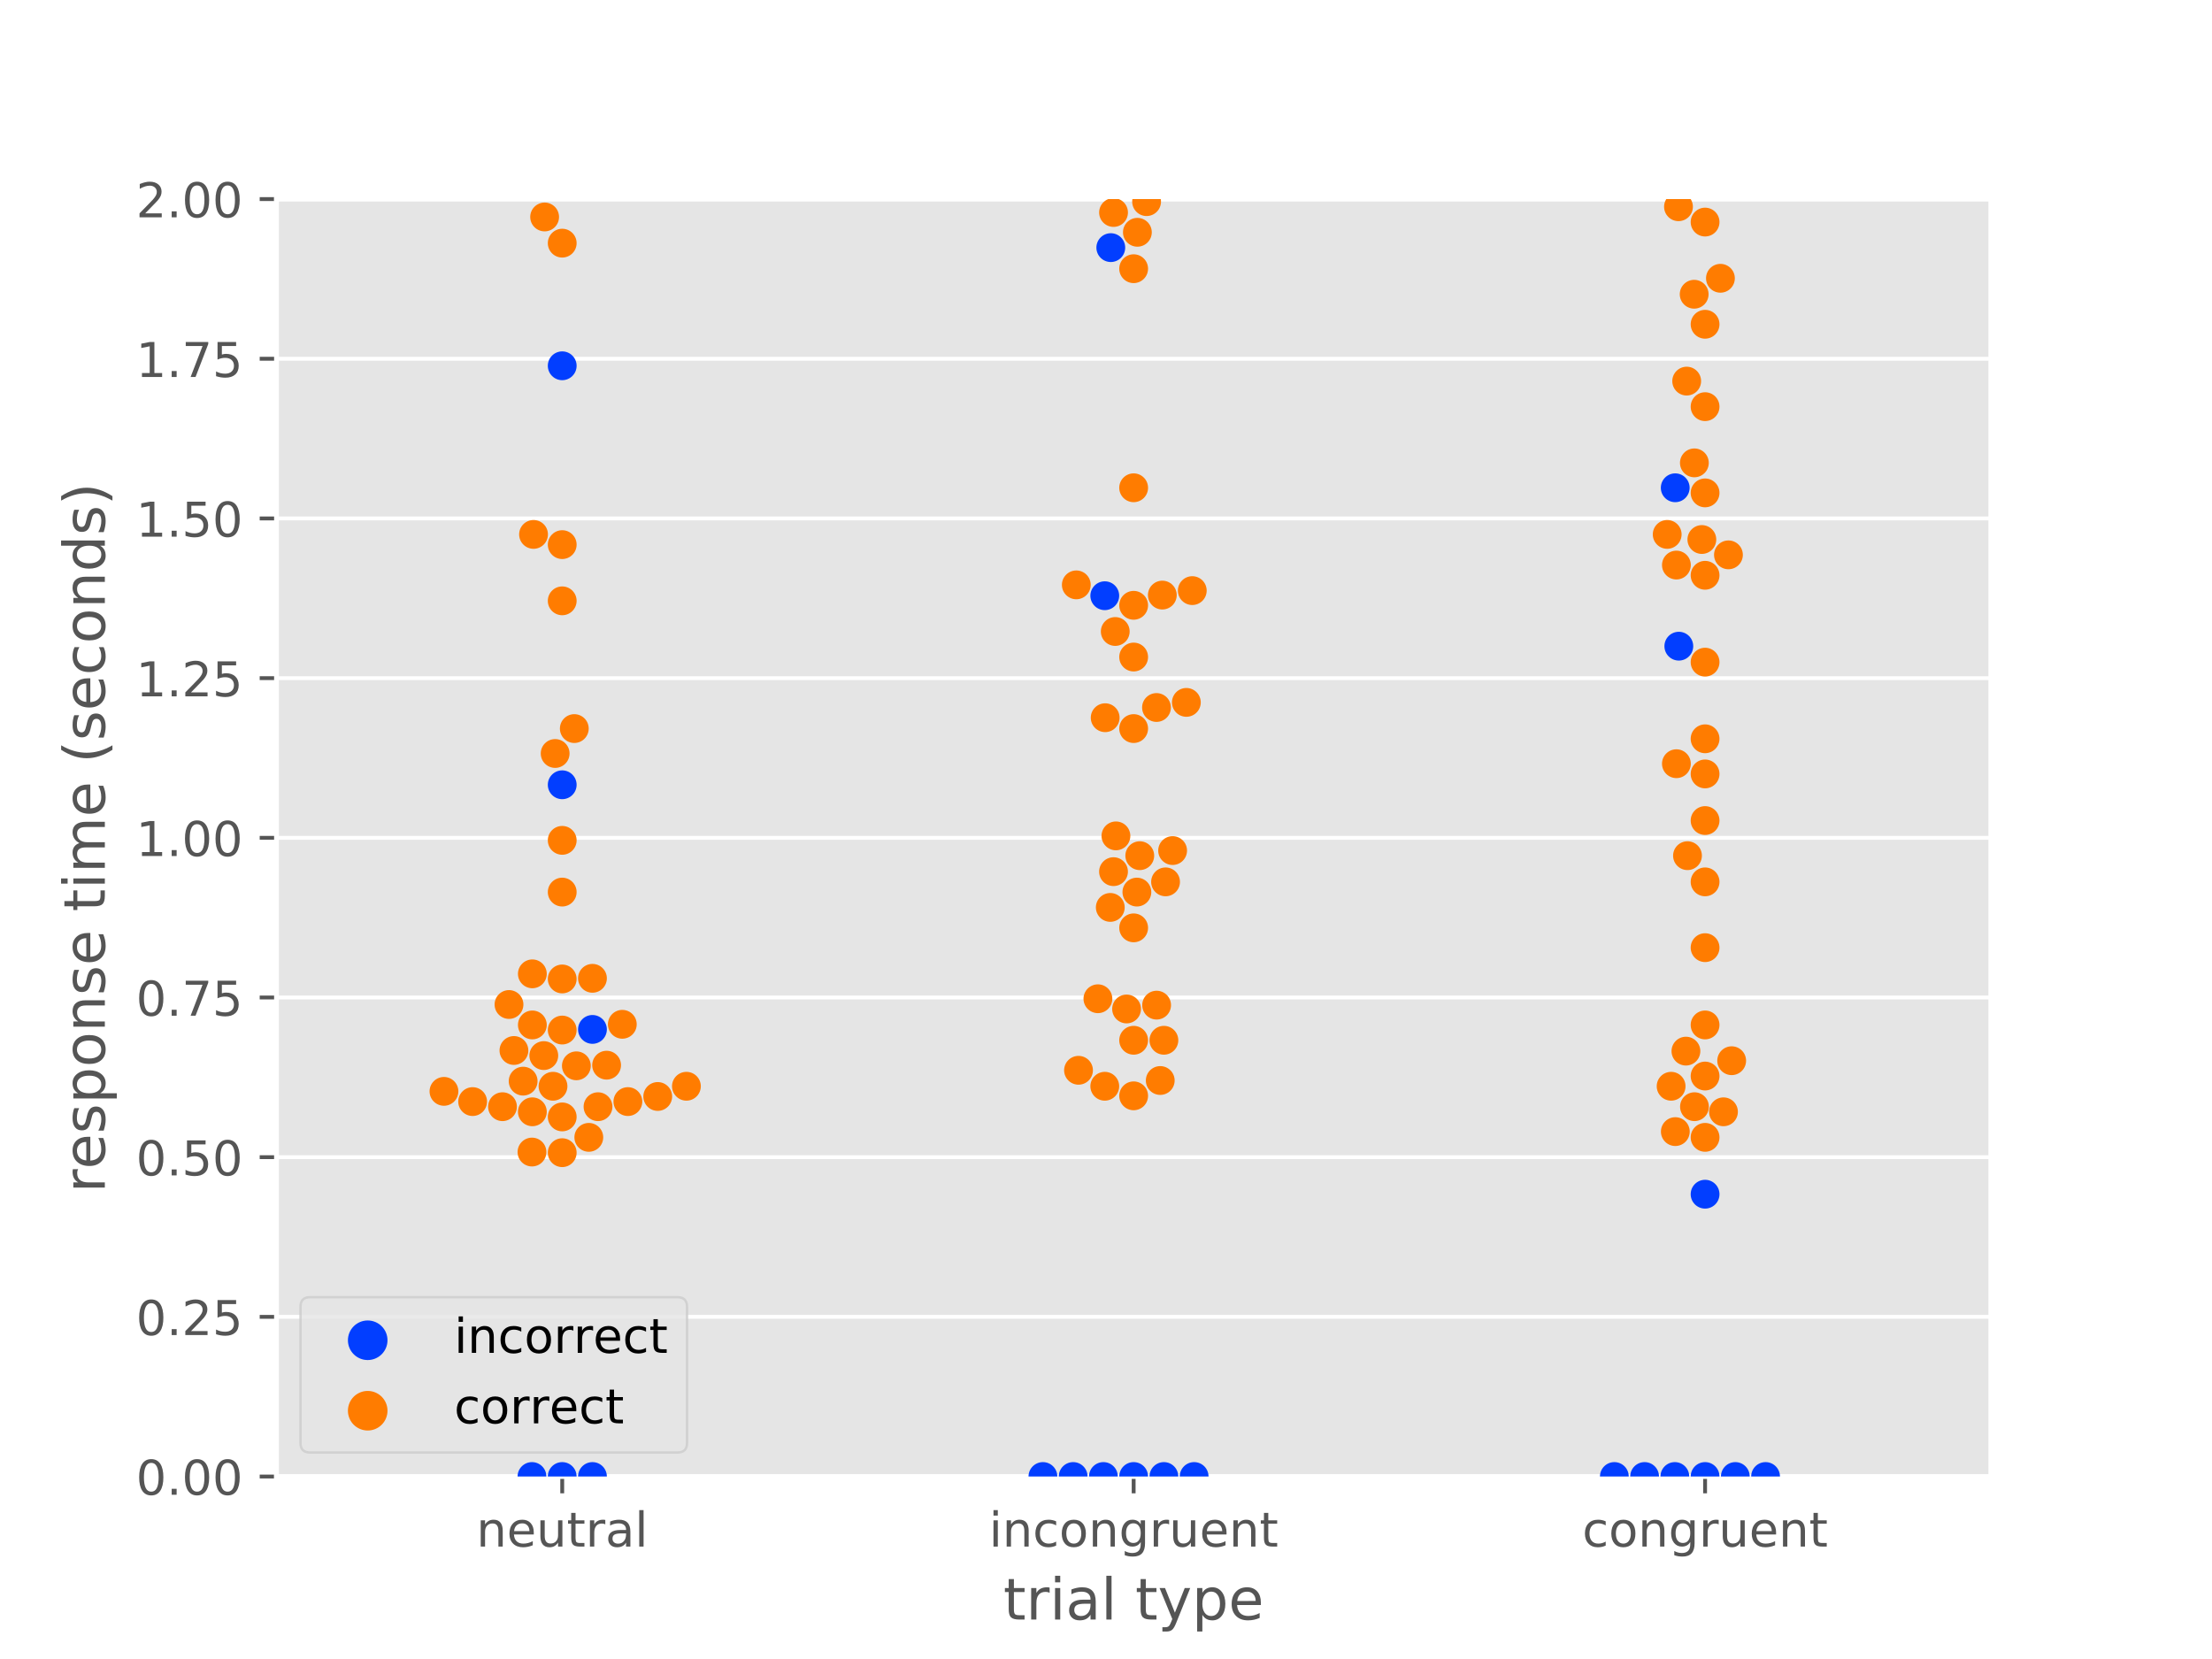 <?xml version="1.0" encoding="utf-8" standalone="no"?>
<!DOCTYPE svg PUBLIC "-//W3C//DTD SVG 1.1//EN"
  "http://www.w3.org/Graphics/SVG/1.1/DTD/svg11.dtd">
<!-- Created with matplotlib (https://matplotlib.org/) -->
<svg height="345.6pt" version="1.1" viewBox="0 0 460.8 345.6" width="460.8pt" xmlns="http://www.w3.org/2000/svg" xmlns:xlink="http://www.w3.org/1999/xlink">
 <defs>
  <style type="text/css">
*{stroke-linecap:butt;stroke-linejoin:round;}
  </style>
 </defs>
 <g id="figure_1">
  <g id="patch_1">
   <path d="M 0 345.6 
L 460.8 345.6 
L 460.8 0 
L 0 0 
z
" style="fill:#ffffff;"/>
  </g>
  <g id="axes_1">
   <g id="patch_2">
    <path d="M 57.6 307.584 
L 414.72 307.584 
L 414.72 41.472 
L 57.6 41.472 
z
" style="fill:#e5e5e5;"/>
   </g>
   <g id="matplotlib.axis_1">
    <g id="xtick_1">
     <g id="line2d_1">
      <defs>
       <path d="M 0 0 
L 0 3.5 
" id="m997ecafa46" style="stroke:#555555;stroke-width:0.8;"/>
      </defs>
      <g>
       <use style="fill:#555555;stroke:#555555;stroke-width:0.8;" x="117.12" xlink:href="#m997ecafa46" y="307.584"/>
      </g>
     </g>
     <g id="text_1">
      <!-- neutral -->
      <defs>
       <path d="M 54.891 33.016 
L 54.891 0 
L 45.906 0 
L 45.906 32.719 
Q 45.906 40.484 42.875 44.328 
Q 39.844 48.188 33.797 48.188 
Q 26.516 48.188 22.312 43.547 
Q 18.109 38.922 18.109 30.906 
L 18.109 0 
L 9.078 0 
L 9.078 54.688 
L 18.109 54.688 
L 18.109 46.188 
Q 21.344 51.125 25.703 53.562 
Q 30.078 56 35.797 56 
Q 45.219 56 50.047 50.172 
Q 54.891 44.344 54.891 33.016 
z
" id="DejaVuSans-110"/>
       <path d="M 56.203 29.594 
L 56.203 25.203 
L 14.891 25.203 
Q 15.484 15.922 20.484 11.062 
Q 25.484 6.203 34.422 6.203 
Q 39.594 6.203 44.453 7.469 
Q 49.312 8.734 54.109 11.281 
L 54.109 2.781 
Q 49.266 0.734 44.188 -0.344 
Q 39.109 -1.422 33.891 -1.422 
Q 20.797 -1.422 13.156 6.188 
Q 5.516 13.812 5.516 26.812 
Q 5.516 40.234 12.766 48.109 
Q 20.016 56 32.328 56 
Q 43.359 56 49.781 48.891 
Q 56.203 41.797 56.203 29.594 
z
M 47.219 32.234 
Q 47.125 39.594 43.094 43.984 
Q 39.062 48.391 32.422 48.391 
Q 24.906 48.391 20.391 44.141 
Q 15.875 39.891 15.188 32.172 
z
" id="DejaVuSans-101"/>
       <path d="M 8.5 21.578 
L 8.5 54.688 
L 17.484 54.688 
L 17.484 21.922 
Q 17.484 14.156 20.5 10.266 
Q 23.531 6.391 29.594 6.391 
Q 36.859 6.391 41.078 11.031 
Q 45.312 15.672 45.312 23.688 
L 45.312 54.688 
L 54.297 54.688 
L 54.297 0 
L 45.312 0 
L 45.312 8.406 
Q 42.047 3.422 37.719 1 
Q 33.406 -1.422 27.688 -1.422 
Q 18.266 -1.422 13.375 4.438 
Q 8.5 10.297 8.5 21.578 
z
M 31.109 56 
z
" id="DejaVuSans-117"/>
       <path d="M 18.312 70.219 
L 18.312 54.688 
L 36.812 54.688 
L 36.812 47.703 
L 18.312 47.703 
L 18.312 18.016 
Q 18.312 11.328 20.141 9.422 
Q 21.969 7.516 27.594 7.516 
L 36.812 7.516 
L 36.812 0 
L 27.594 0 
Q 17.188 0 13.234 3.875 
Q 9.281 7.766 9.281 18.016 
L 9.281 47.703 
L 2.688 47.703 
L 2.688 54.688 
L 9.281 54.688 
L 9.281 70.219 
z
" id="DejaVuSans-116"/>
       <path d="M 41.109 46.297 
Q 39.594 47.172 37.812 47.578 
Q 36.031 48 33.891 48 
Q 26.266 48 22.188 43.047 
Q 18.109 38.094 18.109 28.812 
L 18.109 0 
L 9.078 0 
L 9.078 54.688 
L 18.109 54.688 
L 18.109 46.188 
Q 20.953 51.172 25.484 53.578 
Q 30.031 56 36.531 56 
Q 37.453 56 38.578 55.875 
Q 39.703 55.766 41.062 55.516 
z
" id="DejaVuSans-114"/>
       <path d="M 34.281 27.484 
Q 23.391 27.484 19.188 25 
Q 14.984 22.516 14.984 16.5 
Q 14.984 11.719 18.141 8.906 
Q 21.297 6.109 26.703 6.109 
Q 34.188 6.109 38.703 11.406 
Q 43.219 16.703 43.219 25.484 
L 43.219 27.484 
z
M 52.203 31.203 
L 52.203 0 
L 43.219 0 
L 43.219 8.297 
Q 40.141 3.328 35.547 0.953 
Q 30.953 -1.422 24.312 -1.422 
Q 15.922 -1.422 10.953 3.297 
Q 6 8.016 6 15.922 
Q 6 25.141 12.172 29.828 
Q 18.359 34.516 30.609 34.516 
L 43.219 34.516 
L 43.219 35.406 
Q 43.219 41.609 39.141 45 
Q 35.062 48.391 27.688 48.391 
Q 23 48.391 18.547 47.266 
Q 14.109 46.141 10.016 43.891 
L 10.016 52.203 
Q 14.938 54.109 19.578 55.047 
Q 24.219 56 28.609 56 
Q 40.484 56 46.344 49.844 
Q 52.203 43.703 52.203 31.203 
z
" id="DejaVuSans-97"/>
       <path d="M 9.422 75.984 
L 18.406 75.984 
L 18.406 0 
L 9.422 0 
z
" id="DejaVuSans-108"/>
      </defs>
      <g style="fill:#555555;" transform="translate(99.237 322.182)scale(0.1 -0.1)">
       <use xlink:href="#DejaVuSans-110"/>
       <use x="63.379" xlink:href="#DejaVuSans-101"/>
       <use x="124.902" xlink:href="#DejaVuSans-117"/>
       <use x="188.281" xlink:href="#DejaVuSans-116"/>
       <use x="227.49" xlink:href="#DejaVuSans-114"/>
       <use x="268.604" xlink:href="#DejaVuSans-97"/>
       <use x="329.883" xlink:href="#DejaVuSans-108"/>
      </g>
     </g>
    </g>
    <g id="xtick_2">
     <g id="line2d_2">
      <g>
       <use style="fill:#555555;stroke:#555555;stroke-width:0.8;" x="236.16" xlink:href="#m997ecafa46" y="307.584"/>
      </g>
     </g>
     <g id="text_2">
      <!-- incongruent -->
      <defs>
       <path d="M 9.422 54.688 
L 18.406 54.688 
L 18.406 0 
L 9.422 0 
z
M 9.422 75.984 
L 18.406 75.984 
L 18.406 64.594 
L 9.422 64.594 
z
" id="DejaVuSans-105"/>
       <path d="M 48.781 52.594 
L 48.781 44.188 
Q 44.969 46.297 41.141 47.344 
Q 37.312 48.391 33.406 48.391 
Q 24.656 48.391 19.812 42.844 
Q 14.984 37.312 14.984 27.297 
Q 14.984 17.281 19.812 11.734 
Q 24.656 6.203 33.406 6.203 
Q 37.312 6.203 41.141 7.25 
Q 44.969 8.297 48.781 10.406 
L 48.781 2.094 
Q 45.016 0.344 40.984 -0.531 
Q 36.969 -1.422 32.422 -1.422 
Q 20.062 -1.422 12.781 6.344 
Q 5.516 14.109 5.516 27.297 
Q 5.516 40.672 12.859 48.328 
Q 20.219 56 33.016 56 
Q 37.156 56 41.109 55.141 
Q 45.062 54.297 48.781 52.594 
z
" id="DejaVuSans-99"/>
       <path d="M 30.609 48.391 
Q 23.391 48.391 19.188 42.75 
Q 14.984 37.109 14.984 27.297 
Q 14.984 17.484 19.156 11.844 
Q 23.344 6.203 30.609 6.203 
Q 37.797 6.203 41.984 11.859 
Q 46.188 17.531 46.188 27.297 
Q 46.188 37.016 41.984 42.703 
Q 37.797 48.391 30.609 48.391 
z
M 30.609 56 
Q 42.328 56 49.016 48.375 
Q 55.719 40.766 55.719 27.297 
Q 55.719 13.875 49.016 6.219 
Q 42.328 -1.422 30.609 -1.422 
Q 18.844 -1.422 12.172 6.219 
Q 5.516 13.875 5.516 27.297 
Q 5.516 40.766 12.172 48.375 
Q 18.844 56 30.609 56 
z
" id="DejaVuSans-111"/>
       <path d="M 45.406 27.984 
Q 45.406 37.75 41.375 43.109 
Q 37.359 48.484 30.078 48.484 
Q 22.859 48.484 18.828 43.109 
Q 14.797 37.75 14.797 27.984 
Q 14.797 18.266 18.828 12.891 
Q 22.859 7.516 30.078 7.516 
Q 37.359 7.516 41.375 12.891 
Q 45.406 18.266 45.406 27.984 
z
M 54.391 6.781 
Q 54.391 -7.172 48.188 -13.984 
Q 42 -20.797 29.203 -20.797 
Q 24.469 -20.797 20.266 -20.094 
Q 16.062 -19.391 12.109 -17.922 
L 12.109 -9.188 
Q 16.062 -11.328 19.922 -12.344 
Q 23.781 -13.375 27.781 -13.375 
Q 36.625 -13.375 41.016 -8.766 
Q 45.406 -4.156 45.406 5.172 
L 45.406 9.625 
Q 42.625 4.781 38.281 2.391 
Q 33.938 0 27.875 0 
Q 17.828 0 11.672 7.656 
Q 5.516 15.328 5.516 27.984 
Q 5.516 40.672 11.672 48.328 
Q 17.828 56 27.875 56 
Q 33.938 56 38.281 53.609 
Q 42.625 51.219 45.406 46.391 
L 45.406 54.688 
L 54.391 54.688 
z
" id="DejaVuSans-103"/>
      </defs>
      <g style="fill:#555555;" transform="translate(206.021 322.182)scale(0.1 -0.1)">
       <use xlink:href="#DejaVuSans-105"/>
       <use x="27.783" xlink:href="#DejaVuSans-110"/>
       <use x="91.162" xlink:href="#DejaVuSans-99"/>
       <use x="146.143" xlink:href="#DejaVuSans-111"/>
       <use x="207.324" xlink:href="#DejaVuSans-110"/>
       <use x="270.703" xlink:href="#DejaVuSans-103"/>
       <use x="334.18" xlink:href="#DejaVuSans-114"/>
       <use x="375.293" xlink:href="#DejaVuSans-117"/>
       <use x="438.672" xlink:href="#DejaVuSans-101"/>
       <use x="500.195" xlink:href="#DejaVuSans-110"/>
       <use x="563.574" xlink:href="#DejaVuSans-116"/>
      </g>
     </g>
    </g>
    <g id="xtick_3">
     <g id="line2d_3">
      <g>
       <use style="fill:#555555;stroke:#555555;stroke-width:0.8;" x="355.2" xlink:href="#m997ecafa46" y="307.584"/>
      </g>
     </g>
     <g id="text_3">
      <!-- congruent -->
      <g style="fill:#555555;" transform="translate(329.619 322.182)scale(0.1 -0.1)">
       <use xlink:href="#DejaVuSans-99"/>
       <use x="54.98" xlink:href="#DejaVuSans-111"/>
       <use x="116.162" xlink:href="#DejaVuSans-110"/>
       <use x="179.541" xlink:href="#DejaVuSans-103"/>
       <use x="243.018" xlink:href="#DejaVuSans-114"/>
       <use x="284.131" xlink:href="#DejaVuSans-117"/>
       <use x="347.51" xlink:href="#DejaVuSans-101"/>
       <use x="409.033" xlink:href="#DejaVuSans-110"/>
       <use x="472.412" xlink:href="#DejaVuSans-116"/>
      </g>
     </g>
    </g>
    <g id="text_4">
     <!-- trial type -->
     <defs>
      <path id="DejaVuSans-32"/>
      <path d="M 32.172 -5.078 
Q 28.375 -14.844 24.75 -17.812 
Q 21.141 -20.797 15.094 -20.797 
L 7.906 -20.797 
L 7.906 -13.281 
L 13.188 -13.281 
Q 16.891 -13.281 18.938 -11.516 
Q 21 -9.766 23.484 -3.219 
L 25.094 0.875 
L 2.984 54.688 
L 12.5 54.688 
L 29.594 11.922 
L 46.688 54.688 
L 56.203 54.688 
z
" id="DejaVuSans-121"/>
      <path d="M 18.109 8.203 
L 18.109 -20.797 
L 9.078 -20.797 
L 9.078 54.688 
L 18.109 54.688 
L 18.109 46.391 
Q 20.953 51.266 25.266 53.625 
Q 29.594 56 35.594 56 
Q 45.562 56 51.781 48.094 
Q 58.016 40.188 58.016 27.297 
Q 58.016 14.406 51.781 6.484 
Q 45.562 -1.422 35.594 -1.422 
Q 29.594 -1.422 25.266 0.953 
Q 20.953 3.328 18.109 8.203 
z
M 48.688 27.297 
Q 48.688 37.203 44.609 42.844 
Q 40.531 48.484 33.406 48.484 
Q 26.266 48.484 22.188 42.844 
Q 18.109 37.203 18.109 27.297 
Q 18.109 17.391 22.188 11.75 
Q 26.266 6.109 33.406 6.109 
Q 40.531 6.109 44.609 11.75 
Q 48.688 17.391 48.688 27.297 
z
" id="DejaVuSans-112"/>
     </defs>
     <g style="fill:#555555;" transform="translate(209.019 337.38)scale(0.12 -0.12)">
      <use xlink:href="#DejaVuSans-116"/>
      <use x="39.209" xlink:href="#DejaVuSans-114"/>
      <use x="80.322" xlink:href="#DejaVuSans-105"/>
      <use x="108.105" xlink:href="#DejaVuSans-97"/>
      <use x="169.385" xlink:href="#DejaVuSans-108"/>
      <use x="197.168" xlink:href="#DejaVuSans-32"/>
      <use x="228.955" xlink:href="#DejaVuSans-116"/>
      <use x="268.164" xlink:href="#DejaVuSans-121"/>
      <use x="327.344" xlink:href="#DejaVuSans-112"/>
      <use x="390.82" xlink:href="#DejaVuSans-101"/>
     </g>
    </g>
   </g>
   <g id="matplotlib.axis_2">
    <g id="ytick_1">
     <g id="line2d_4">
      <path clip-path="url(#pb39bb43535)" d="M 57.6 307.584 
L 414.72 307.584 
" style="fill:none;stroke:#ffffff;stroke-linecap:square;stroke-width:0.8;"/>
     </g>
     <g id="line2d_5">
      <defs>
       <path d="M 0 0 
L -3.5 0 
" id="m9ed79a5173" style="stroke:#555555;stroke-width:0.8;"/>
      </defs>
      <g>
       <use style="fill:#555555;stroke:#555555;stroke-width:0.8;" x="57.6" xlink:href="#m9ed79a5173" y="307.584"/>
      </g>
     </g>
     <g id="text_5">
      <!-- 0.00 -->
      <defs>
       <path d="M 31.781 66.406 
Q 24.172 66.406 20.328 58.906 
Q 16.5 51.422 16.5 36.375 
Q 16.5 21.391 20.328 13.891 
Q 24.172 6.391 31.781 6.391 
Q 39.453 6.391 43.281 13.891 
Q 47.125 21.391 47.125 36.375 
Q 47.125 51.422 43.281 58.906 
Q 39.453 66.406 31.781 66.406 
z
M 31.781 74.219 
Q 44.047 74.219 50.516 64.516 
Q 56.984 54.828 56.984 36.375 
Q 56.984 17.969 50.516 8.266 
Q 44.047 -1.422 31.781 -1.422 
Q 19.531 -1.422 13.062 8.266 
Q 6.594 17.969 6.594 36.375 
Q 6.594 54.828 13.062 64.516 
Q 19.531 74.219 31.781 74.219 
z
" id="DejaVuSans-48"/>
       <path d="M 10.688 12.406 
L 21 12.406 
L 21 0 
L 10.688 0 
z
" id="DejaVuSans-46"/>
      </defs>
      <g style="fill:#555555;" transform="translate(28.334 311.383)scale(0.1 -0.1)">
       <use xlink:href="#DejaVuSans-48"/>
       <use x="63.623" xlink:href="#DejaVuSans-46"/>
       <use x="95.41" xlink:href="#DejaVuSans-48"/>
       <use x="159.033" xlink:href="#DejaVuSans-48"/>
      </g>
     </g>
    </g>
    <g id="ytick_2">
     <g id="line2d_6">
      <path clip-path="url(#pb39bb43535)" d="M 57.6 274.32 
L 414.72 274.32 
" style="fill:none;stroke:#ffffff;stroke-linecap:square;stroke-width:0.8;"/>
     </g>
     <g id="line2d_7">
      <g>
       <use style="fill:#555555;stroke:#555555;stroke-width:0.8;" x="57.6" xlink:href="#m9ed79a5173" y="274.32"/>
      </g>
     </g>
     <g id="text_6">
      <!-- 0.25 -->
      <defs>
       <path d="M 19.188 8.297 
L 53.609 8.297 
L 53.609 0 
L 7.328 0 
L 7.328 8.297 
Q 12.938 14.109 22.625 23.891 
Q 32.328 33.688 34.812 36.531 
Q 39.547 41.844 41.422 45.531 
Q 43.312 49.219 43.312 52.781 
Q 43.312 58.594 39.234 62.25 
Q 35.156 65.922 28.609 65.922 
Q 23.969 65.922 18.812 64.312 
Q 13.672 62.703 7.812 59.422 
L 7.812 69.391 
Q 13.766 71.781 18.938 73 
Q 24.125 74.219 28.422 74.219 
Q 39.75 74.219 46.484 68.547 
Q 53.219 62.891 53.219 53.422 
Q 53.219 48.922 51.531 44.891 
Q 49.859 40.875 45.406 35.406 
Q 44.188 33.984 37.641 27.219 
Q 31.109 20.453 19.188 8.297 
z
" id="DejaVuSans-50"/>
       <path d="M 10.797 72.906 
L 49.516 72.906 
L 49.516 64.594 
L 19.828 64.594 
L 19.828 46.734 
Q 21.969 47.469 24.109 47.828 
Q 26.266 48.188 28.422 48.188 
Q 40.625 48.188 47.75 41.5 
Q 54.891 34.812 54.891 23.391 
Q 54.891 11.625 47.562 5.094 
Q 40.234 -1.422 26.906 -1.422 
Q 22.312 -1.422 17.547 -0.641 
Q 12.797 0.141 7.719 1.703 
L 7.719 11.625 
Q 12.109 9.234 16.797 8.062 
Q 21.484 6.891 26.703 6.891 
Q 35.156 6.891 40.078 11.328 
Q 45.016 15.766 45.016 23.391 
Q 45.016 31 40.078 35.438 
Q 35.156 39.891 26.703 39.891 
Q 22.75 39.891 18.812 39.016 
Q 14.891 38.141 10.797 36.281 
z
" id="DejaVuSans-53"/>
      </defs>
      <g style="fill:#555555;" transform="translate(28.334 278.119)scale(0.1 -0.1)">
       <use xlink:href="#DejaVuSans-48"/>
       <use x="63.623" xlink:href="#DejaVuSans-46"/>
       <use x="95.41" xlink:href="#DejaVuSans-50"/>
       <use x="159.033" xlink:href="#DejaVuSans-53"/>
      </g>
     </g>
    </g>
    <g id="ytick_3">
     <g id="line2d_8">
      <path clip-path="url(#pb39bb43535)" d="M 57.6 241.056 
L 414.72 241.056 
" style="fill:none;stroke:#ffffff;stroke-linecap:square;stroke-width:0.8;"/>
     </g>
     <g id="line2d_9">
      <g>
       <use style="fill:#555555;stroke:#555555;stroke-width:0.8;" x="57.6" xlink:href="#m9ed79a5173" y="241.056"/>
      </g>
     </g>
     <g id="text_7">
      <!-- 0.50 -->
      <g style="fill:#555555;" transform="translate(28.334 244.855)scale(0.1 -0.1)">
       <use xlink:href="#DejaVuSans-48"/>
       <use x="63.623" xlink:href="#DejaVuSans-46"/>
       <use x="95.41" xlink:href="#DejaVuSans-53"/>
       <use x="159.033" xlink:href="#DejaVuSans-48"/>
      </g>
     </g>
    </g>
    <g id="ytick_4">
     <g id="line2d_10">
      <path clip-path="url(#pb39bb43535)" d="M 57.6 207.792 
L 414.72 207.792 
" style="fill:none;stroke:#ffffff;stroke-linecap:square;stroke-width:0.8;"/>
     </g>
     <g id="line2d_11">
      <g>
       <use style="fill:#555555;stroke:#555555;stroke-width:0.8;" x="57.6" xlink:href="#m9ed79a5173" y="207.792"/>
      </g>
     </g>
     <g id="text_8">
      <!-- 0.75 -->
      <defs>
       <path d="M 8.203 72.906 
L 55.078 72.906 
L 55.078 68.703 
L 28.609 0 
L 18.312 0 
L 43.219 64.594 
L 8.203 64.594 
z
" id="DejaVuSans-55"/>
      </defs>
      <g style="fill:#555555;" transform="translate(28.334 211.591)scale(0.1 -0.1)">
       <use xlink:href="#DejaVuSans-48"/>
       <use x="63.623" xlink:href="#DejaVuSans-46"/>
       <use x="95.41" xlink:href="#DejaVuSans-55"/>
       <use x="159.033" xlink:href="#DejaVuSans-53"/>
      </g>
     </g>
    </g>
    <g id="ytick_5">
     <g id="line2d_12">
      <path clip-path="url(#pb39bb43535)" d="M 57.6 174.528 
L 414.72 174.528 
" style="fill:none;stroke:#ffffff;stroke-linecap:square;stroke-width:0.8;"/>
     </g>
     <g id="line2d_13">
      <g>
       <use style="fill:#555555;stroke:#555555;stroke-width:0.8;" x="57.6" xlink:href="#m9ed79a5173" y="174.528"/>
      </g>
     </g>
     <g id="text_9">
      <!-- 1.00 -->
      <defs>
       <path d="M 12.406 8.297 
L 28.516 8.297 
L 28.516 63.922 
L 10.984 60.406 
L 10.984 69.391 
L 28.422 72.906 
L 38.281 72.906 
L 38.281 8.297 
L 54.391 8.297 
L 54.391 0 
L 12.406 0 
z
" id="DejaVuSans-49"/>
      </defs>
      <g style="fill:#555555;" transform="translate(28.334 178.327)scale(0.1 -0.1)">
       <use xlink:href="#DejaVuSans-49"/>
       <use x="63.623" xlink:href="#DejaVuSans-46"/>
       <use x="95.41" xlink:href="#DejaVuSans-48"/>
       <use x="159.033" xlink:href="#DejaVuSans-48"/>
      </g>
     </g>
    </g>
    <g id="ytick_6">
     <g id="line2d_14">
      <path clip-path="url(#pb39bb43535)" d="M 57.6 141.264 
L 414.72 141.264 
" style="fill:none;stroke:#ffffff;stroke-linecap:square;stroke-width:0.8;"/>
     </g>
     <g id="line2d_15">
      <g>
       <use style="fill:#555555;stroke:#555555;stroke-width:0.8;" x="57.6" xlink:href="#m9ed79a5173" y="141.264"/>
      </g>
     </g>
     <g id="text_10">
      <!-- 1.25 -->
      <g style="fill:#555555;" transform="translate(28.334 145.063)scale(0.1 -0.1)">
       <use xlink:href="#DejaVuSans-49"/>
       <use x="63.623" xlink:href="#DejaVuSans-46"/>
       <use x="95.41" xlink:href="#DejaVuSans-50"/>
       <use x="159.033" xlink:href="#DejaVuSans-53"/>
      </g>
     </g>
    </g>
    <g id="ytick_7">
     <g id="line2d_16">
      <path clip-path="url(#pb39bb43535)" d="M 57.6 108 
L 414.72 108 
" style="fill:none;stroke:#ffffff;stroke-linecap:square;stroke-width:0.8;"/>
     </g>
     <g id="line2d_17">
      <g>
       <use style="fill:#555555;stroke:#555555;stroke-width:0.8;" x="57.6" xlink:href="#m9ed79a5173" y="108"/>
      </g>
     </g>
     <g id="text_11">
      <!-- 1.50 -->
      <g style="fill:#555555;" transform="translate(28.334 111.799)scale(0.1 -0.1)">
       <use xlink:href="#DejaVuSans-49"/>
       <use x="63.623" xlink:href="#DejaVuSans-46"/>
       <use x="95.41" xlink:href="#DejaVuSans-53"/>
       <use x="159.033" xlink:href="#DejaVuSans-48"/>
      </g>
     </g>
    </g>
    <g id="ytick_8">
     <g id="line2d_18">
      <path clip-path="url(#pb39bb43535)" d="M 57.6 74.736 
L 414.72 74.736 
" style="fill:none;stroke:#ffffff;stroke-linecap:square;stroke-width:0.8;"/>
     </g>
     <g id="line2d_19">
      <g>
       <use style="fill:#555555;stroke:#555555;stroke-width:0.8;" x="57.6" xlink:href="#m9ed79a5173" y="74.736"/>
      </g>
     </g>
     <g id="text_12">
      <!-- 1.75 -->
      <g style="fill:#555555;" transform="translate(28.334 78.535)scale(0.1 -0.1)">
       <use xlink:href="#DejaVuSans-49"/>
       <use x="63.623" xlink:href="#DejaVuSans-46"/>
       <use x="95.41" xlink:href="#DejaVuSans-55"/>
       <use x="159.033" xlink:href="#DejaVuSans-53"/>
      </g>
     </g>
    </g>
    <g id="ytick_9">
     <g id="line2d_20">
      <path clip-path="url(#pb39bb43535)" d="M 57.6 41.472 
L 414.72 41.472 
" style="fill:none;stroke:#ffffff;stroke-linecap:square;stroke-width:0.8;"/>
     </g>
     <g id="line2d_21">
      <g>
       <use style="fill:#555555;stroke:#555555;stroke-width:0.8;" x="57.6" xlink:href="#m9ed79a5173" y="41.472"/>
      </g>
     </g>
     <g id="text_13">
      <!-- 2.00 -->
      <g style="fill:#555555;" transform="translate(28.334 45.271)scale(0.1 -0.1)">
       <use xlink:href="#DejaVuSans-50"/>
       <use x="63.623" xlink:href="#DejaVuSans-46"/>
       <use x="95.41" xlink:href="#DejaVuSans-48"/>
       <use x="159.033" xlink:href="#DejaVuSans-48"/>
      </g>
     </g>
    </g>
    <g id="text_14">
     <!-- response time (seconds) -->
     <defs>
      <path d="M 44.281 53.078 
L 44.281 44.578 
Q 40.484 46.531 36.375 47.5 
Q 32.281 48.484 27.875 48.484 
Q 21.188 48.484 17.844 46.438 
Q 14.5 44.391 14.5 40.281 
Q 14.5 37.156 16.891 35.375 
Q 19.281 33.594 26.516 31.984 
L 29.594 31.297 
Q 39.156 29.25 43.188 25.516 
Q 47.219 21.781 47.219 15.094 
Q 47.219 7.469 41.188 3.016 
Q 35.156 -1.422 24.609 -1.422 
Q 20.219 -1.422 15.453 -0.562 
Q 10.688 0.297 5.422 2 
L 5.422 11.281 
Q 10.406 8.688 15.234 7.391 
Q 20.062 6.109 24.812 6.109 
Q 31.156 6.109 34.562 8.281 
Q 37.984 10.453 37.984 14.406 
Q 37.984 18.062 35.516 20.016 
Q 33.062 21.969 24.703 23.781 
L 21.578 24.516 
Q 13.234 26.266 9.516 29.906 
Q 5.812 33.547 5.812 39.891 
Q 5.812 47.609 11.281 51.797 
Q 16.75 56 26.812 56 
Q 31.781 56 36.172 55.266 
Q 40.578 54.547 44.281 53.078 
z
" id="DejaVuSans-115"/>
      <path d="M 52 44.188 
Q 55.375 50.25 60.062 53.125 
Q 64.75 56 71.094 56 
Q 79.641 56 84.281 50.016 
Q 88.922 44.047 88.922 33.016 
L 88.922 0 
L 79.891 0 
L 79.891 32.719 
Q 79.891 40.578 77.094 44.375 
Q 74.312 48.188 68.609 48.188 
Q 61.625 48.188 57.562 43.547 
Q 53.516 38.922 53.516 30.906 
L 53.516 0 
L 44.484 0 
L 44.484 32.719 
Q 44.484 40.625 41.703 44.406 
Q 38.922 48.188 33.109 48.188 
Q 26.219 48.188 22.156 43.531 
Q 18.109 38.875 18.109 30.906 
L 18.109 0 
L 9.078 0 
L 9.078 54.688 
L 18.109 54.688 
L 18.109 46.188 
Q 21.188 51.219 25.484 53.609 
Q 29.781 56 35.688 56 
Q 41.656 56 45.828 52.969 
Q 50 49.953 52 44.188 
z
" id="DejaVuSans-109"/>
      <path d="M 31 75.875 
Q 24.469 64.656 21.281 53.656 
Q 18.109 42.672 18.109 31.391 
Q 18.109 20.125 21.312 9.062 
Q 24.516 -2 31 -13.188 
L 23.188 -13.188 
Q 15.875 -1.703 12.234 9.375 
Q 8.594 20.453 8.594 31.391 
Q 8.594 42.281 12.203 53.312 
Q 15.828 64.359 23.188 75.875 
z
" id="DejaVuSans-40"/>
      <path d="M 45.406 46.391 
L 45.406 75.984 
L 54.391 75.984 
L 54.391 0 
L 45.406 0 
L 45.406 8.203 
Q 42.578 3.328 38.25 0.953 
Q 33.938 -1.422 27.875 -1.422 
Q 17.969 -1.422 11.734 6.484 
Q 5.516 14.406 5.516 27.297 
Q 5.516 40.188 11.734 48.094 
Q 17.969 56 27.875 56 
Q 33.938 56 38.25 53.625 
Q 42.578 51.266 45.406 46.391 
z
M 14.797 27.297 
Q 14.797 17.391 18.875 11.75 
Q 22.953 6.109 30.078 6.109 
Q 37.203 6.109 41.297 11.75 
Q 45.406 17.391 45.406 27.297 
Q 45.406 37.203 41.297 42.844 
Q 37.203 48.484 30.078 48.484 
Q 22.953 48.484 18.875 42.844 
Q 14.797 37.203 14.797 27.297 
z
" id="DejaVuSans-100"/>
      <path d="M 8.016 75.875 
L 15.828 75.875 
Q 23.141 64.359 26.781 53.312 
Q 30.422 42.281 30.422 31.391 
Q 30.422 20.453 26.781 9.375 
Q 23.141 -1.703 15.828 -13.188 
L 8.016 -13.188 
Q 14.5 -2 17.703 9.062 
Q 20.906 20.125 20.906 31.391 
Q 20.906 42.672 17.703 53.656 
Q 14.5 64.656 8.016 75.875 
z
" id="DejaVuSans-41"/>
     </defs>
     <g style="fill:#555555;" transform="translate(21.839 248.486)rotate(-90)scale(0.12 -0.12)">
      <use xlink:href="#DejaVuSans-114"/>
      <use x="41.082" xlink:href="#DejaVuSans-101"/>
      <use x="102.605" xlink:href="#DejaVuSans-115"/>
      <use x="154.705" xlink:href="#DejaVuSans-112"/>
      <use x="218.182" xlink:href="#DejaVuSans-111"/>
      <use x="279.363" xlink:href="#DejaVuSans-110"/>
      <use x="342.742" xlink:href="#DejaVuSans-115"/>
      <use x="394.842" xlink:href="#DejaVuSans-101"/>
      <use x="456.365" xlink:href="#DejaVuSans-32"/>
      <use x="488.152" xlink:href="#DejaVuSans-116"/>
      <use x="527.361" xlink:href="#DejaVuSans-105"/>
      <use x="555.145" xlink:href="#DejaVuSans-109"/>
      <use x="652.557" xlink:href="#DejaVuSans-101"/>
      <use x="714.08" xlink:href="#DejaVuSans-32"/>
      <use x="745.867" xlink:href="#DejaVuSans-40"/>
      <use x="784.881" xlink:href="#DejaVuSans-115"/>
      <use x="836.98" xlink:href="#DejaVuSans-101"/>
      <use x="898.504" xlink:href="#DejaVuSans-99"/>
      <use x="953.484" xlink:href="#DejaVuSans-111"/>
      <use x="1014.666" xlink:href="#DejaVuSans-110"/>
      <use x="1078.045" xlink:href="#DejaVuSans-100"/>
      <use x="1141.521" xlink:href="#DejaVuSans-115"/>
      <use x="1193.621" xlink:href="#DejaVuSans-41"/>
     </g>
    </g>
   </g>
   <g id="PathCollection_1"/>
   <g id="PathCollection_2"/>
   <g id="patch_3">
    <path d="M 57.6 307.584 
L 57.6 41.472 
" style="fill:none;stroke:#ffffff;stroke-linecap:square;stroke-linejoin:miter;"/>
   </g>
   <g id="patch_4">
    <path d="M 414.72 307.584 
L 414.72 41.472 
" style="fill:none;stroke:#ffffff;stroke-linecap:square;stroke-linejoin:miter;"/>
   </g>
   <g id="patch_5">
    <path d="M 57.6 307.584 
L 414.72 307.584 
" style="fill:none;stroke:#ffffff;stroke-linecap:square;stroke-linejoin:miter;"/>
   </g>
   <g id="patch_6">
    <path d="M 57.6 41.472 
L 414.72 41.472 
" style="fill:none;stroke:#ffffff;stroke-linecap:square;stroke-linejoin:miter;"/>
   </g>
   <g id="PathCollection_3">
    <defs>
     <path d="M 0 3 
C 0.796 3 1.559 2.684 2.121 2.121 
C 2.684 1.559 3 0.796 3 0 
C 3 -0.796 2.684 -1.559 2.121 -2.121 
C 1.559 -2.684 0.796 -3 0 -3 
C -0.796 -3 -1.559 -2.684 -2.121 -2.121 
C -2.684 -1.559 -3 -0.796 -3 0 
C -3 0.796 -2.684 1.559 -2.121 2.121 
C -1.559 2.684 -0.796 3 0 3 
z
" id="C0_0_0104348008"/>
    </defs>
    <g clip-path="url(#pb39bb43535)">
     <use style="fill:#023eff;" x="117.12" xlink:href="#C0_0_0104348008" y="307.584"/>
    </g>
    <g clip-path="url(#pb39bb43535)">
     <use style="fill:#023eff;" x="110.82" xlink:href="#C0_0_0104348008" y="307.584"/>
    </g>
    <g clip-path="url(#pb39bb43535)">
     <use style="fill:#023eff;" x="123.42" xlink:href="#C0_0_0104348008" y="307.584"/>
    </g>
    <g clip-path="url(#pb39bb43535)">
     <use style="fill:#ff7c00;" x="117.12" xlink:href="#C0_0_0104348008" y="240.125"/>
    </g>
    <g clip-path="url(#pb39bb43535)">
     <use style="fill:#ff7c00;" x="110.821" xlink:href="#C0_0_0104348008" y="239.992"/>
    </g>
    <g clip-path="url(#pb39bb43535)">
     <use style="fill:#ff7c00;" x="122.66" xlink:href="#C0_0_0104348008" y="236.931"/>
    </g>
    <g clip-path="url(#pb39bb43535)">
     <use style="fill:#ff7c00;" x="117.12" xlink:href="#C0_0_0104348008" y="232.673"/>
    </g>
    <g clip-path="url(#pb39bb43535)">
     <use style="fill:#ff7c00;" x="110.9" xlink:href="#C0_0_0104348008" y="231.609"/>
    </g>
    <g clip-path="url(#pb39bb43535)">
     <use style="fill:#ff7c00;" x="124.578" xlink:href="#C0_0_0104348008" y="230.545"/>
    </g>
    <g clip-path="url(#pb39bb43535)">
     <use style="fill:#ff7c00;" x="104.68" xlink:href="#C0_0_0104348008" y="230.545"/>
    </g>
    <g clip-path="url(#pb39bb43535)">
     <use style="fill:#ff7c00;" x="130.799" xlink:href="#C0_0_0104348008" y="229.48"/>
    </g>
    <g clip-path="url(#pb39bb43535)">
     <use style="fill:#ff7c00;" x="98.46" xlink:href="#C0_0_0104348008" y="229.48"/>
    </g>
    <g clip-path="url(#pb39bb43535)">
     <use style="fill:#ff7c00;" x="137.019" xlink:href="#C0_0_0104348008" y="228.416"/>
    </g>
    <g clip-path="url(#pb39bb43535)">
     <use style="fill:#ff7c00;" x="92.486" xlink:href="#C0_0_0104348008" y="227.351"/>
    </g>
    <g clip-path="url(#pb39bb43535)">
     <use style="fill:#ff7c00;" x="115.201" xlink:href="#C0_0_0104348008" y="226.287"/>
    </g>
    <g clip-path="url(#pb39bb43535)">
     <use style="fill:#ff7c00;" x="142.993" xlink:href="#C0_0_0104348008" y="226.287"/>
    </g>
    <g clip-path="url(#pb39bb43535)">
     <use style="fill:#ff7c00;" x="108.981" xlink:href="#C0_0_0104348008" y="225.222"/>
    </g>
    <g clip-path="url(#pb39bb43535)">
     <use style="fill:#ff7c00;" x="120.068" xlink:href="#C0_0_0104348008" y="222.029"/>
    </g>
    <g clip-path="url(#pb39bb43535)">
     <use style="fill:#ff7c00;" x="126.367" xlink:href="#C0_0_0104348008" y="221.896"/>
    </g>
    <g clip-path="url(#pb39bb43535)">
     <use style="fill:#ff7c00;" x="113.283" xlink:href="#C0_0_0104348008" y="219.9"/>
    </g>
    <g clip-path="url(#pb39bb43535)">
     <use style="fill:#ff7c00;" x="107.062" xlink:href="#C0_0_0104348008" y="218.836"/>
    </g>
    <g clip-path="url(#pb39bb43535)">
     <use style="fill:#ff7c00;" x="117.12" xlink:href="#C0_0_0104348008" y="214.578"/>
    </g>
    <g clip-path="url(#pb39bb43535)">
     <use style="fill:#023eff;" x="123.419" xlink:href="#C0_0_0104348008" y="214.445"/>
    </g>
    <g clip-path="url(#pb39bb43535)">
     <use style="fill:#ff7c00;" x="110.9" xlink:href="#C0_0_0104348008" y="213.513"/>
    </g>
    <g clip-path="url(#pb39bb43535)">
     <use style="fill:#ff7c00;" x="129.639" xlink:href="#C0_0_0104348008" y="213.38"/>
    </g>
    <g clip-path="url(#pb39bb43535)">
     <use style="fill:#ff7c00;" x="106.033" xlink:href="#C0_0_0104348008" y="209.256"/>
    </g>
    <g clip-path="url(#pb39bb43535)">
     <use style="fill:#ff7c00;" x="117.12" xlink:href="#C0_0_0104348008" y="203.933"/>
    </g>
    <g clip-path="url(#pb39bb43535)">
     <use style="fill:#ff7c00;" x="123.419" xlink:href="#C0_0_0104348008" y="203.8"/>
    </g>
    <g clip-path="url(#pb39bb43535)">
     <use style="fill:#ff7c00;" x="110.9" xlink:href="#C0_0_0104348008" y="202.869"/>
    </g>
    <g clip-path="url(#pb39bb43535)">
     <use style="fill:#ff7c00;" x="117.12" xlink:href="#C0_0_0104348008" y="185.838"/>
    </g>
    <g clip-path="url(#pb39bb43535)">
     <use style="fill:#ff7c00;" x="117.12" xlink:href="#C0_0_0104348008" y="175.06"/>
    </g>
    <g clip-path="url(#pb39bb43535)">
     <use style="fill:#023eff;" x="117.12" xlink:href="#C0_0_0104348008" y="163.484"/>
    </g>
    <g clip-path="url(#pb39bb43535)">
     <use style="fill:#ff7c00;" x="115.648" xlink:href="#C0_0_0104348008" y="156.965"/>
    </g>
    <g clip-path="url(#pb39bb43535)">
     <use style="fill:#ff7c00;" x="119.638" xlink:href="#C0_0_0104348008" y="151.775"/>
    </g>
    <g clip-path="url(#pb39bb43535)">
     <use style="fill:#ff7c00;" x="117.12" xlink:href="#C0_0_0104348008" y="125.164"/>
    </g>
    <g clip-path="url(#pb39bb43535)">
     <use style="fill:#ff7c00;" x="117.12" xlink:href="#C0_0_0104348008" y="113.455"/>
    </g>
    <g clip-path="url(#pb39bb43535)">
     <use style="fill:#ff7c00;" x="111.146" xlink:href="#C0_0_0104348008" y="111.326"/>
    </g>
    <g clip-path="url(#pb39bb43535)">
     <use style="fill:#023eff;" x="117.12" xlink:href="#C0_0_0104348008" y="76.2"/>
    </g>
    <g clip-path="url(#pb39bb43535)">
     <use style="fill:#ff7c00;" x="117.12" xlink:href="#C0_0_0104348008" y="50.653"/>
    </g>
    <g clip-path="url(#pb39bb43535)">
     <use style="fill:#ff7c00;" x="113.457" xlink:href="#C0_0_0104348008" y="45.198"/>
    </g>
   </g>
   <g id="PathCollection_4">
    <defs>
     <path d="M 0 3 
C 0.796 3 1.559 2.684 2.121 2.121 
C 2.684 1.559 3 0.796 3 0 
C 3 -0.796 2.684 -1.559 2.121 -2.121 
C 1.559 -2.684 0.796 -3 0 -3 
C -0.796 -3 -1.559 -2.684 -2.121 -2.121 
C -2.684 -1.559 -3 -0.796 -3 0 
C -3 0.796 -2.684 1.559 -2.121 2.121 
C -1.559 2.684 -0.796 3 0 3 
z
" id="C1_0_5bfd1dde67"/>
    </defs>
    <g clip-path="url(#pb39bb43535)">
     <use style="fill:#023eff;" x="236.16" xlink:href="#C1_0_5bfd1dde67" y="307.584"/>
    </g>
    <g clip-path="url(#pb39bb43535)">
     <use style="fill:#023eff;" x="229.86" xlink:href="#C1_0_5bfd1dde67" y="307.584"/>
    </g>
    <g clip-path="url(#pb39bb43535)">
     <use style="fill:#023eff;" x="242.46" xlink:href="#C1_0_5bfd1dde67" y="307.584"/>
    </g>
    <g clip-path="url(#pb39bb43535)">
     <use style="fill:#023eff;" x="223.56" xlink:href="#C1_0_5bfd1dde67" y="307.584"/>
    </g>
    <g clip-path="url(#pb39bb43535)">
     <use style="fill:#023eff;" x="248.76" xlink:href="#C1_0_5bfd1dde67" y="307.584"/>
    </g>
    <g clip-path="url(#pb39bb43535)">
     <use style="fill:#023eff;" x="217.26" xlink:href="#C1_0_5bfd1dde67" y="307.584"/>
    </g>
    <g clip-path="url(#pb39bb43535)">
     <use style="fill:#ff7c00;" x="236.16" xlink:href="#C1_0_5bfd1dde67" y="228.283"/>
    </g>
    <g clip-path="url(#pb39bb43535)">
     <use style="fill:#ff7c00;" x="230.146" xlink:href="#C1_0_5bfd1dde67" y="226.287"/>
    </g>
    <g clip-path="url(#pb39bb43535)">
     <use style="fill:#ff7c00;" x="241.7" xlink:href="#C1_0_5bfd1dde67" y="225.089"/>
    </g>
    <g clip-path="url(#pb39bb43535)">
     <use style="fill:#ff7c00;" x="224.675" xlink:href="#C1_0_5bfd1dde67" y="222.96"/>
    </g>
    <g clip-path="url(#pb39bb43535)">
     <use style="fill:#ff7c00;" x="236.16" xlink:href="#C1_0_5bfd1dde67" y="216.707"/>
    </g>
    <g clip-path="url(#pb39bb43535)">
     <use style="fill:#ff7c00;" x="242.46" xlink:href="#C1_0_5bfd1dde67" y="216.707"/>
    </g>
    <g clip-path="url(#pb39bb43535)">
     <use style="fill:#ff7c00;" x="234.688" xlink:href="#C1_0_5bfd1dde67" y="210.187"/>
    </g>
    <g clip-path="url(#pb39bb43535)">
     <use style="fill:#ff7c00;" x="240.944" xlink:href="#C1_0_5bfd1dde67" y="209.389"/>
    </g>
    <g clip-path="url(#pb39bb43535)">
     <use style="fill:#ff7c00;" x="228.714" xlink:href="#C1_0_5bfd1dde67" y="208.058"/>
    </g>
    <g clip-path="url(#pb39bb43535)">
     <use style="fill:#ff7c00;" x="236.16" xlink:href="#C1_0_5bfd1dde67" y="193.289"/>
    </g>
    <g clip-path="url(#pb39bb43535)">
     <use style="fill:#ff7c00;" x="231.293" xlink:href="#C1_0_5bfd1dde67" y="189.031"/>
    </g>
    <g clip-path="url(#pb39bb43535)">
     <use style="fill:#ff7c00;" x="236.833" xlink:href="#C1_0_5bfd1dde67" y="185.838"/>
    </g>
    <g clip-path="url(#pb39bb43535)">
     <use style="fill:#ff7c00;" x="242.807" xlink:href="#C1_0_5bfd1dde67" y="183.709"/>
    </g>
    <g clip-path="url(#pb39bb43535)">
     <use style="fill:#ff7c00;" x="231.966" xlink:href="#C1_0_5bfd1dde67" y="181.58"/>
    </g>
    <g clip-path="url(#pb39bb43535)">
     <use style="fill:#ff7c00;" x="237.436" xlink:href="#C1_0_5bfd1dde67" y="178.254"/>
    </g>
    <g clip-path="url(#pb39bb43535)">
     <use style="fill:#ff7c00;" x="244.278" xlink:href="#C1_0_5bfd1dde67" y="177.189"/>
    </g>
    <g clip-path="url(#pb39bb43535)">
     <use style="fill:#ff7c00;" x="232.469" xlink:href="#C1_0_5bfd1dde67" y="174.129"/>
    </g>
    <g clip-path="url(#pb39bb43535)">
     <use style="fill:#ff7c00;" x="236.16" xlink:href="#C1_0_5bfd1dde67" y="151.775"/>
    </g>
    <g clip-path="url(#pb39bb43535)">
     <use style="fill:#ff7c00;" x="230.229" xlink:href="#C1_0_5bfd1dde67" y="149.513"/>
    </g>
    <g clip-path="url(#pb39bb43535)">
     <use style="fill:#ff7c00;" x="240.921" xlink:href="#C1_0_5bfd1dde67" y="147.385"/>
    </g>
    <g clip-path="url(#pb39bb43535)">
     <use style="fill:#ff7c00;" x="247.141" xlink:href="#C1_0_5bfd1dde67" y="146.32"/>
    </g>
    <g clip-path="url(#pb39bb43535)">
     <use style="fill:#ff7c00;" x="236.16" xlink:href="#C1_0_5bfd1dde67" y="136.873"/>
    </g>
    <g clip-path="url(#pb39bb43535)">
     <use style="fill:#ff7c00;" x="232.328" xlink:href="#C1_0_5bfd1dde67" y="131.551"/>
    </g>
    <g clip-path="url(#pb39bb43535)">
     <use style="fill:#ff7c00;" x="236.16" xlink:href="#C1_0_5bfd1dde67" y="126.096"/>
    </g>
    <g clip-path="url(#pb39bb43535)">
     <use style="fill:#023eff;" x="230.146" xlink:href="#C1_0_5bfd1dde67" y="124.1"/>
    </g>
    <g clip-path="url(#pb39bb43535)">
     <use style="fill:#ff7c00;" x="242.134" xlink:href="#C1_0_5bfd1dde67" y="123.967"/>
    </g>
    <g clip-path="url(#pb39bb43535)">
     <use style="fill:#ff7c00;" x="248.373" xlink:href="#C1_0_5bfd1dde67" y="123.035"/>
    </g>
    <g clip-path="url(#pb39bb43535)">
     <use style="fill:#ff7c00;" x="224.215" xlink:href="#C1_0_5bfd1dde67" y="121.838"/>
    </g>
    <g clip-path="url(#pb39bb43535)">
     <use style="fill:#ff7c00;" x="236.16" xlink:href="#C1_0_5bfd1dde67" y="101.613"/>
    </g>
    <g clip-path="url(#pb39bb43535)">
     <use style="fill:#ff7c00;" x="236.16" xlink:href="#C1_0_5bfd1dde67" y="55.975"/>
    </g>
    <g clip-path="url(#pb39bb43535)">
     <use style="fill:#023eff;" x="231.399" xlink:href="#C1_0_5bfd1dde67" y="51.584"/>
    </g>
    <g clip-path="url(#pb39bb43535)">
     <use style="fill:#ff7c00;" x="236.938" xlink:href="#C1_0_5bfd1dde67" y="48.391"/>
    </g>
    <g clip-path="url(#pb39bb43535)">
     <use style="fill:#ff7c00;" x="231.971" xlink:href="#C1_0_5bfd1dde67" y="44.266"/>
    </g>
    <g clip-path="url(#pb39bb43535)">
     <use style="fill:#ff7c00;" x="238.857" xlink:href="#C1_0_5bfd1dde67" y="42.004"/>
    </g>
   </g>
   <g id="PathCollection_5">
    <defs>
     <path d="M 0 3 
C 0.796 3 1.559 2.684 2.121 2.121 
C 2.684 1.559 3 0.796 3 0 
C 3 -0.796 2.684 -1.559 2.121 -2.121 
C 1.559 -2.684 0.796 -3 0 -3 
C -0.796 -3 -1.559 -2.684 -2.121 -2.121 
C -2.684 -1.559 -3 -0.796 -3 0 
C -3 0.796 -2.684 1.559 -2.121 2.121 
C -1.559 2.684 -0.796 3 0 3 
z
" id="C2_0_c5d132254c"/>
    </defs>
    <g clip-path="url(#pb39bb43535)">
     <use style="fill:#023eff;" x="355.2" xlink:href="#C2_0_c5d132254c" y="307.584"/>
    </g>
    <g clip-path="url(#pb39bb43535)">
     <use style="fill:#023eff;" x="348.9" xlink:href="#C2_0_c5d132254c" y="307.584"/>
    </g>
    <g clip-path="url(#pb39bb43535)">
     <use style="fill:#023eff;" x="361.5" xlink:href="#C2_0_c5d132254c" y="307.584"/>
    </g>
    <g clip-path="url(#pb39bb43535)">
     <use style="fill:#023eff;" x="342.6" xlink:href="#C2_0_c5d132254c" y="307.584"/>
    </g>
    <g clip-path="url(#pb39bb43535)">
     <use style="fill:#023eff;" x="367.8" xlink:href="#C2_0_c5d132254c" y="307.584"/>
    </g>
    <g clip-path="url(#pb39bb43535)">
     <use style="fill:#023eff;" x="336.3" xlink:href="#C2_0_c5d132254c" y="307.584"/>
    </g>
    <g clip-path="url(#pb39bb43535)">
     <use style="fill:#023eff;" x="355.2" xlink:href="#C2_0_c5d132254c" y="248.773"/>
    </g>
    <g clip-path="url(#pb39bb43535)">
     <use style="fill:#ff7c00;" x="355.2" xlink:href="#C2_0_c5d132254c" y="236.931"/>
    </g>
    <g clip-path="url(#pb39bb43535)">
     <use style="fill:#ff7c00;" x="349.001" xlink:href="#C2_0_c5d132254c" y="235.734"/>
    </g>
    <g clip-path="url(#pb39bb43535)">
     <use style="fill:#ff7c00;" x="359.032" xlink:href="#C2_0_c5d132254c" y="231.609"/>
    </g>
    <g clip-path="url(#pb39bb43535)">
     <use style="fill:#ff7c00;" x="352.991" xlink:href="#C2_0_c5d132254c" y="230.545"/>
    </g>
    <g clip-path="url(#pb39bb43535)">
     <use style="fill:#ff7c00;" x="348.124" xlink:href="#C2_0_c5d132254c" y="226.287"/>
    </g>
    <g clip-path="url(#pb39bb43535)">
     <use style="fill:#ff7c00;" x="355.2" xlink:href="#C2_0_c5d132254c" y="224.158"/>
    </g>
    <g clip-path="url(#pb39bb43535)">
     <use style="fill:#ff7c00;" x="360.74" xlink:href="#C2_0_c5d132254c" y="220.965"/>
    </g>
    <g clip-path="url(#pb39bb43535)">
     <use style="fill:#ff7c00;" x="351.21" xlink:href="#C2_0_c5d132254c" y="218.969"/>
    </g>
    <g clip-path="url(#pb39bb43535)">
     <use style="fill:#ff7c00;" x="355.2" xlink:href="#C2_0_c5d132254c" y="213.513"/>
    </g>
    <g clip-path="url(#pb39bb43535)">
     <use style="fill:#ff7c00;" x="355.2" xlink:href="#C2_0_c5d132254c" y="197.414"/>
    </g>
    <g clip-path="url(#pb39bb43535)">
     <use style="fill:#ff7c00;" x="355.2" xlink:href="#C2_0_c5d132254c" y="183.709"/>
    </g>
    <g clip-path="url(#pb39bb43535)">
     <use style="fill:#ff7c00;" x="351.537" xlink:href="#C2_0_c5d132254c" y="178.254"/>
    </g>
    <g clip-path="url(#pb39bb43535)">
     <use style="fill:#ff7c00;" x="355.2" xlink:href="#C2_0_c5d132254c" y="170.935"/>
    </g>
    <g clip-path="url(#pb39bb43535)">
     <use style="fill:#ff7c00;" x="355.2" xlink:href="#C2_0_c5d132254c" y="161.222"/>
    </g>
    <g clip-path="url(#pb39bb43535)">
     <use style="fill:#ff7c00;" x="349.226" xlink:href="#C2_0_c5d132254c" y="159.094"/>
    </g>
    <g clip-path="url(#pb39bb43535)">
     <use style="fill:#ff7c00;" x="355.2" xlink:href="#C2_0_c5d132254c" y="153.904"/>
    </g>
    <g clip-path="url(#pb39bb43535)">
     <use style="fill:#ff7c00;" x="355.2" xlink:href="#C2_0_c5d132254c" y="137.938"/>
    </g>
    <g clip-path="url(#pb39bb43535)">
     <use style="fill:#023eff;" x="349.73" xlink:href="#C2_0_c5d132254c" y="134.611"/>
    </g>
    <g clip-path="url(#pb39bb43535)">
     <use style="fill:#ff7c00;" x="355.2" xlink:href="#C2_0_c5d132254c" y="119.842"/>
    </g>
    <g clip-path="url(#pb39bb43535)">
     <use style="fill:#ff7c00;" x="349.226" xlink:href="#C2_0_c5d132254c" y="117.713"/>
    </g>
    <g clip-path="url(#pb39bb43535)">
     <use style="fill:#ff7c00;" x="360.067" xlink:href="#C2_0_c5d132254c" y="115.584"/>
    </g>
    <g clip-path="url(#pb39bb43535)">
     <use style="fill:#ff7c00;" x="354.527" xlink:href="#C2_0_c5d132254c" y="112.391"/>
    </g>
    <g clip-path="url(#pb39bb43535)">
     <use style="fill:#ff7c00;" x="347.307" xlink:href="#C2_0_c5d132254c" y="111.326"/>
    </g>
    <g clip-path="url(#pb39bb43535)">
     <use style="fill:#ff7c00;" x="355.2" xlink:href="#C2_0_c5d132254c" y="102.678"/>
    </g>
    <g clip-path="url(#pb39bb43535)">
     <use style="fill:#023eff;" x="348.98" xlink:href="#C2_0_c5d132254c" y="101.613"/>
    </g>
    <g clip-path="url(#pb39bb43535)">
     <use style="fill:#ff7c00;" x="352.97" xlink:href="#C2_0_c5d132254c" y="96.424"/>
    </g>
    <g clip-path="url(#pb39bb43535)">
     <use style="fill:#ff7c00;" x="355.2" xlink:href="#C2_0_c5d132254c" y="84.715"/>
    </g>
    <g clip-path="url(#pb39bb43535)">
     <use style="fill:#ff7c00;" x="351.368" xlink:href="#C2_0_c5d132254c" y="79.393"/>
    </g>
    <g clip-path="url(#pb39bb43535)">
     <use style="fill:#ff7c00;" x="355.2" xlink:href="#C2_0_c5d132254c" y="67.551"/>
    </g>
    <g clip-path="url(#pb39bb43535)">
     <use style="fill:#ff7c00;" x="352.927" xlink:href="#C2_0_c5d132254c" y="61.297"/>
    </g>
    <g clip-path="url(#pb39bb43535)">
     <use style="fill:#ff7c00;" x="358.397" xlink:href="#C2_0_c5d132254c" y="57.971"/>
    </g>
    <g clip-path="url(#pb39bb43535)">
     <use style="fill:#ff7c00;" x="355.2" xlink:href="#C2_0_c5d132254c" y="46.262"/>
    </g>
    <g clip-path="url(#pb39bb43535)">
     <use style="fill:#ff7c00;" x="349.66" xlink:href="#C2_0_c5d132254c" y="43.069"/>
    </g>
   </g>
   <g id="legend_1">
    <g id="patch_7">
     <path d="M 64.6 302.584 
L 141.122 302.584 
Q 143.122 302.584 143.122 300.584 
L 143.122 272.228 
Q 143.122 270.228 141.122 270.228 
L 64.6 270.228 
Q 62.6 270.228 62.6 272.228 
L 62.6 300.584 
Q 62.6 302.584 64.6 302.584 
z
" style="fill:#e5e5e5;opacity:0.8;stroke:#cccccc;stroke-linejoin:miter;stroke-width:0.5;"/>
    </g>
    <g id="PathCollection_6">
     <defs>
      <path d="M 0 3.873 
C 1.027 3.873 2.012 3.465 2.739 2.739 
C 3.465 2.012 3.873 1.027 3.873 0 
C 3.873 -1.027 3.465 -2.012 2.739 -2.739 
C 2.012 -3.465 1.027 -3.873 0 -3.873 
C -1.027 -3.873 -2.012 -3.465 -2.739 -2.739 
C -3.465 -2.012 -3.873 -1.027 -3.873 0 
C -3.873 1.027 -3.465 2.012 -2.739 2.739 
C -2.012 3.465 -1.027 3.873 0 3.873 
z
" id="m601f5ab4b4" style="stroke:#023eff;stroke-width:0.5;"/>
     </defs>
     <g>
      <use style="fill:#023eff;stroke:#023eff;stroke-width:0.5;" x="76.6" xlink:href="#m601f5ab4b4" y="279.201"/>
     </g>
    </g>
    <g id="text_15">
     <!-- incorrect -->
     <g transform="translate(94.6 281.826)scale(0.1 -0.1)">
      <use xlink:href="#DejaVuSans-105"/>
      <use x="27.783" xlink:href="#DejaVuSans-110"/>
      <use x="91.162" xlink:href="#DejaVuSans-99"/>
      <use x="146.143" xlink:href="#DejaVuSans-111"/>
      <use x="207.324" xlink:href="#DejaVuSans-114"/>
      <use x="248.422" xlink:href="#DejaVuSans-114"/>
      <use x="289.504" xlink:href="#DejaVuSans-101"/>
      <use x="351.027" xlink:href="#DejaVuSans-99"/>
      <use x="406.008" xlink:href="#DejaVuSans-116"/>
     </g>
    </g>
    <g id="PathCollection_7">
     <defs>
      <path d="M 0 3.873 
C 1.027 3.873 2.012 3.465 2.739 2.739 
C 3.465 2.012 3.873 1.027 3.873 0 
C 3.873 -1.027 3.465 -2.012 2.739 -2.739 
C 2.012 -3.465 1.027 -3.873 0 -3.873 
C -1.027 -3.873 -2.012 -3.465 -2.739 -2.739 
C -3.465 -2.012 -3.873 -1.027 -3.873 0 
C -3.873 1.027 -3.465 2.012 -2.739 2.739 
C -2.012 3.465 -1.027 3.873 0 3.873 
z
" id="meee90972a9" style="stroke:#ff7c00;stroke-width:0.5;"/>
     </defs>
     <g>
      <use style="fill:#ff7c00;stroke:#ff7c00;stroke-width:0.5;" x="76.6" xlink:href="#meee90972a9" y="293.879"/>
     </g>
    </g>
    <g id="text_16">
     <!-- correct -->
     <g transform="translate(94.6 296.504)scale(0.1 -0.1)">
      <use xlink:href="#DejaVuSans-99"/>
      <use x="54.98" xlink:href="#DejaVuSans-111"/>
      <use x="116.162" xlink:href="#DejaVuSans-114"/>
      <use x="157.26" xlink:href="#DejaVuSans-114"/>
      <use x="198.342" xlink:href="#DejaVuSans-101"/>
      <use x="259.865" xlink:href="#DejaVuSans-99"/>
      <use x="314.846" xlink:href="#DejaVuSans-116"/>
     </g>
    </g>
   </g>
  </g>
 </g>
 <defs>
  <clipPath id="pb39bb43535">
   <rect height="266.112" width="357.12" x="57.6" y="41.472"/>
  </clipPath>
 </defs>
</svg>
